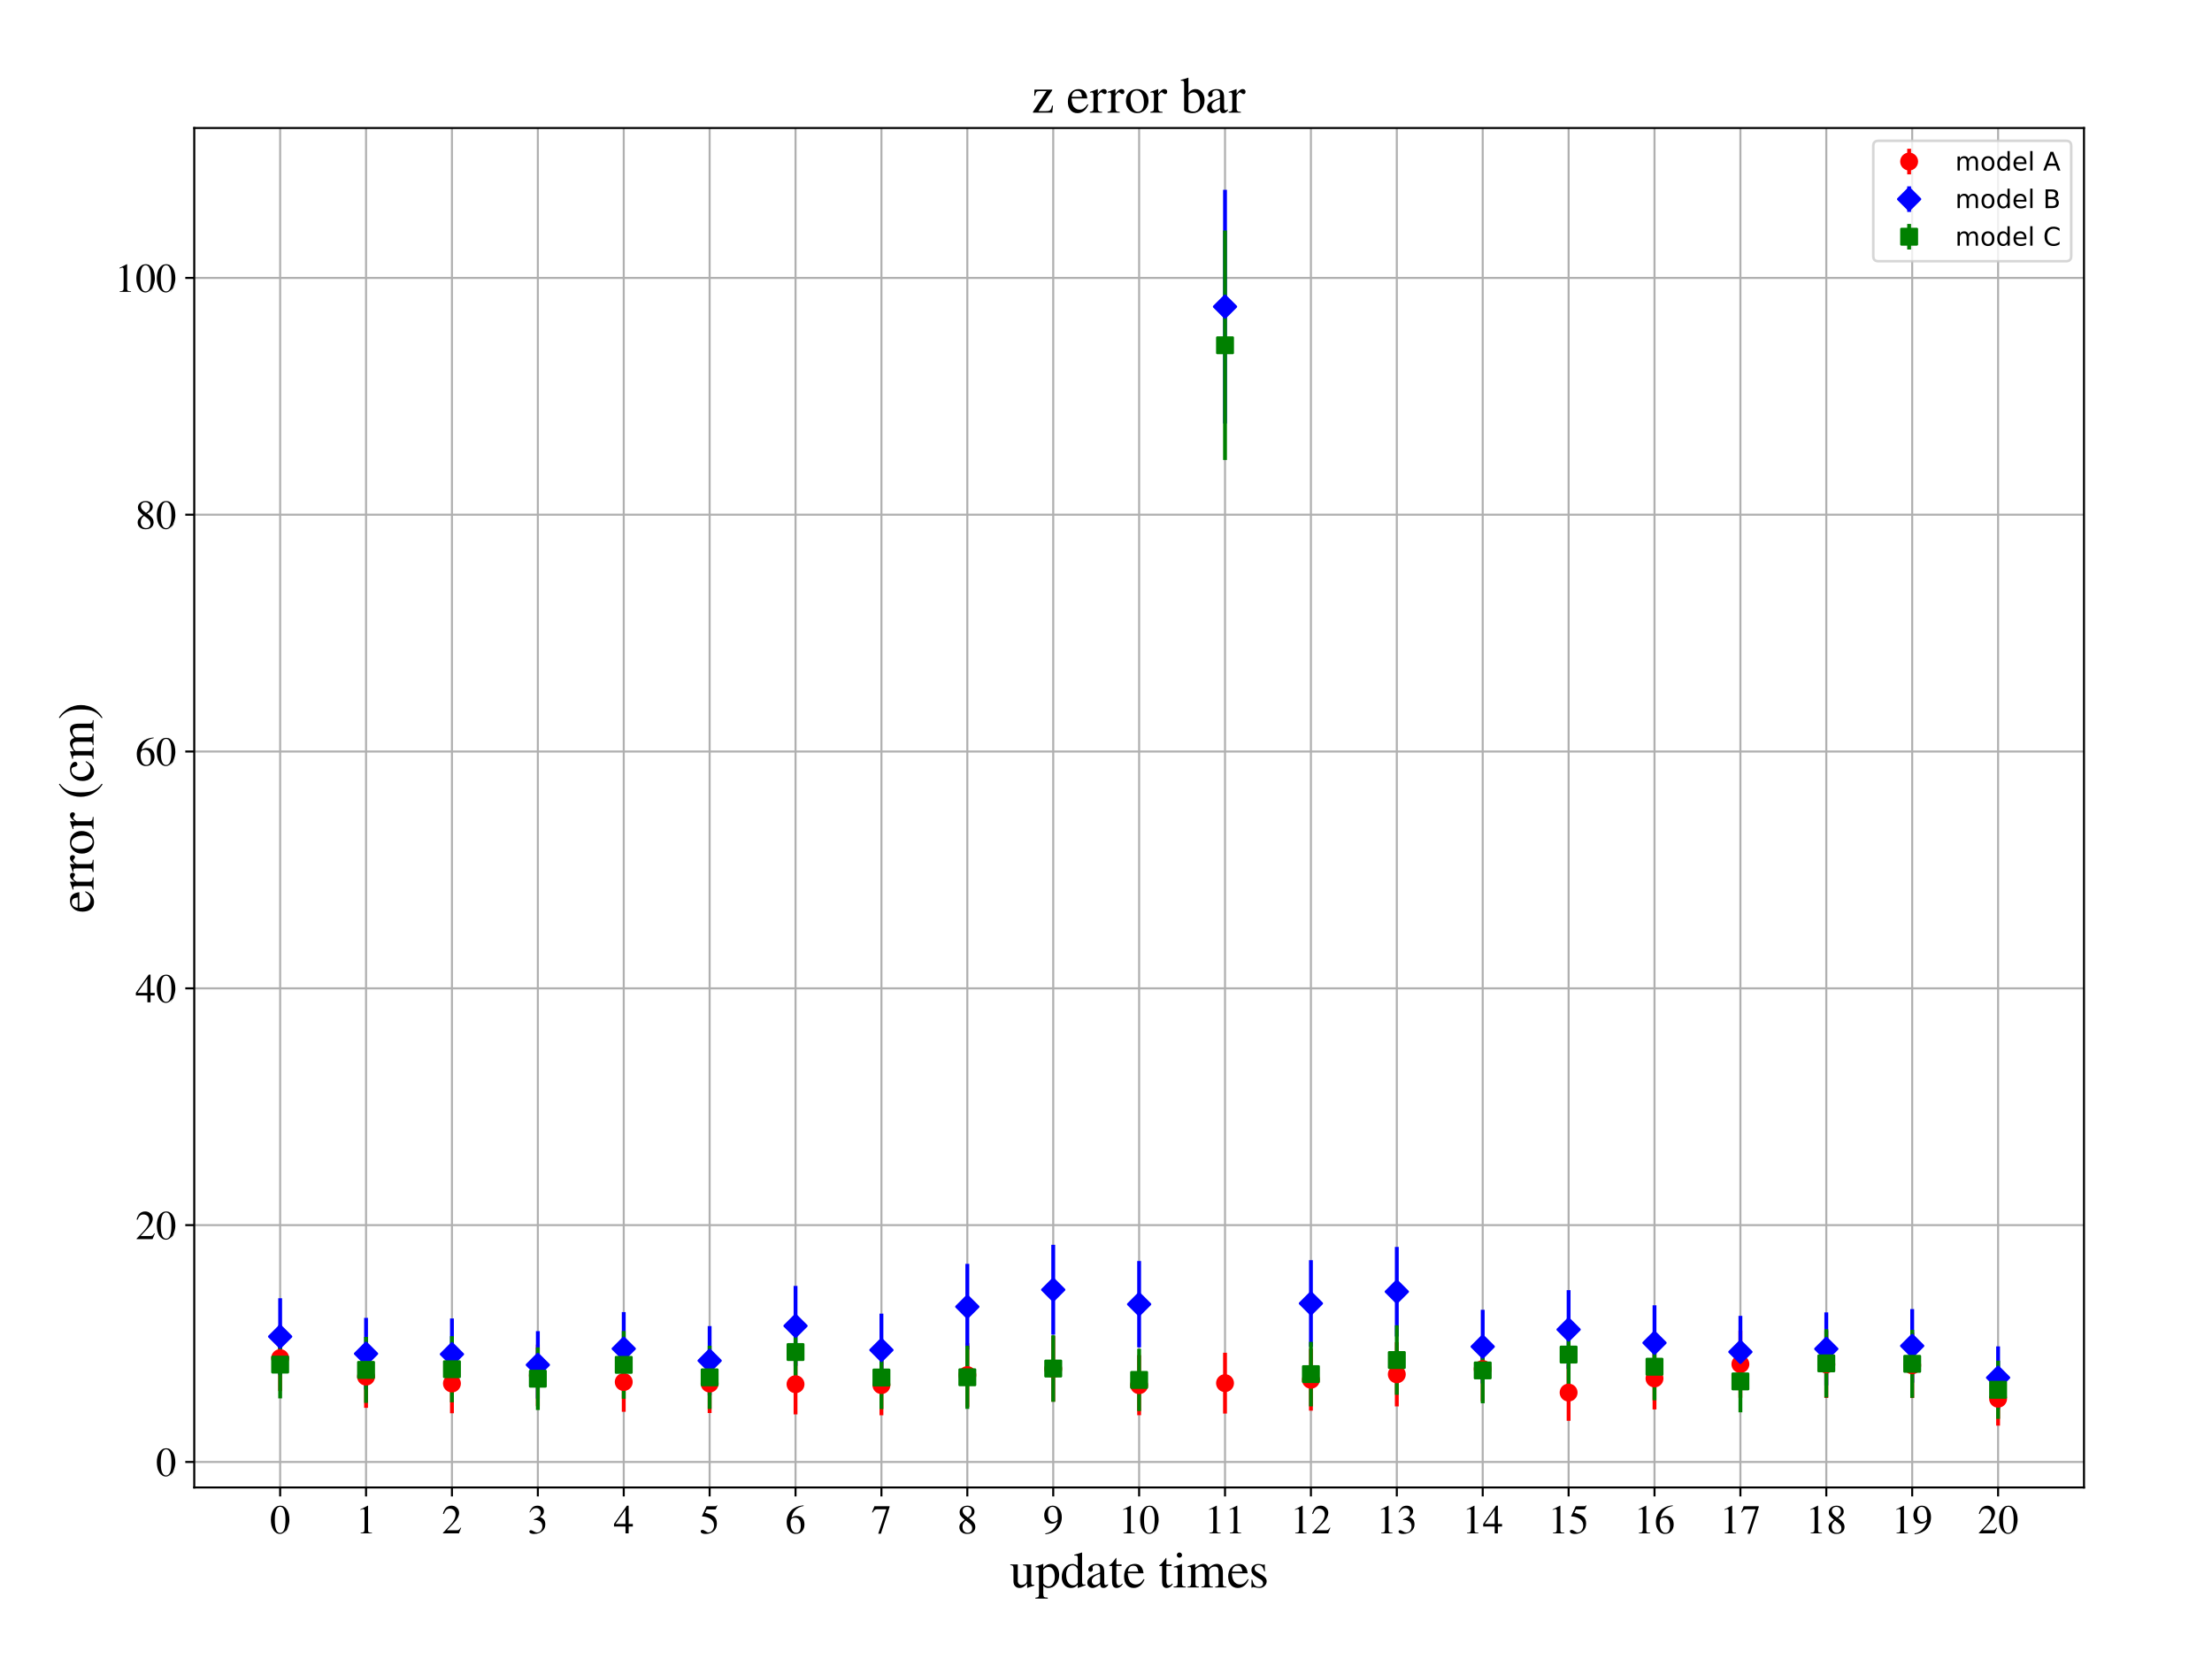 <?xml version="1.0" encoding="utf-8" standalone="no"?>
<!DOCTYPE svg PUBLIC "-//W3C//DTD SVG 1.1//EN"
  "http://www.w3.org/Graphics/SVG/1.1/DTD/svg11.dtd">
<!-- Created with matplotlib (https://matplotlib.org/) -->
<svg height="648pt" version="1.1" viewBox="0 0 864 648" width="864pt" xmlns="http://www.w3.org/2000/svg" xmlns:xlink="http://www.w3.org/1999/xlink">
 <defs>
  <style type="text/css">
*{stroke-linecap:butt;stroke-linejoin:round;}
  </style>
 </defs>
 <g id="figure_1">
  <g id="patch_1">
   <path d="M 0 648 
L 864 648 
L 864 0 
L 0 0 
z
" style="fill:#ffffff;"/>
  </g>
  <g id="axes_1">
   <g id="patch_2">
    <path d="M 75.875 581 
L 814 581 
L 814 50 
L 75.875 50 
z
" style="fill:#ffffff;"/>
   </g>
   <g id="matplotlib.axis_1">
    <g id="xtick_1">
     <g id="line2d_1">
      <path clip-path="url(#pb131323179)" d="M 109.426 581 
L 109.426 50 
" style="fill:none;stroke:#b0b0b0;stroke-linecap:square;stroke-width:0.8;"/>
     </g>
     <g id="line2d_2">
      <defs>
       <path d="M 0 0 
L 0 3.5 
" id="m816a0d48f4" style="stroke:#000000;stroke-width:0.8;"/>
      </defs>
      <g>
       <use style="stroke:#000000;stroke-width:0.8;" x="109.426" xlink:href="#m816a0d48f4" y="581"/>
      </g>
     </g>
     <g id="text_1">
      <!-- 0 -->
      <defs>
       <path d="M 47.594 17.797 
Q 35.203 -1.406 25 -1.406 
Q 14.797 -1.406 8.594 8.391 
Q 2.406 18.203 2.406 33.594 
Q 2.406 48.094 8.594 57.844 
Q 14.797 67.594 25.406 67.594 
Q 35.203 67.594 41.391 58 
Q 47.594 48.406 47.594 33 
Q 47.594 17.797 35.203 -1.406 
z
M 25.094 65 
Q 12 65 12 32.703 
Q 12 1.203 25 1.203 
Q 38 1.203 38 32.797 
Q 38 48.5 34.703 56.75 
Q 31.406 65 25.094 65 
z
" id="FreeSerif-48"/>
      </defs>
      <g transform="translate(105.426 598.928)scale(0.16 -0.16)">
       <use xlink:href="#FreeSerif-48"/>
      </g>
     </g>
    </g>
    <g id="xtick_2">
     <g id="line2d_3">
      <path clip-path="url(#pb131323179)" d="M 142.977 581 
L 142.977 50 
" style="fill:none;stroke:#b0b0b0;stroke-linecap:square;stroke-width:0.8;"/>
     </g>
     <g id="line2d_4">
      <g>
       <use style="stroke:#000000;stroke-width:0.8;" x="142.977" xlink:href="#m816a0d48f4" y="581"/>
      </g>
     </g>
     <g id="text_2">
      <!-- 1 -->
      <defs>
       <path d="M 18.297 59.297 
Q 16.5 59.297 11.094 57.094 
L 11.094 58.5 
L 29.094 67.594 
L 29.906 67.406 
L 29.906 7.406 
Q 29.906 3.797 31.703 2.688 
Q 33.5 1.594 39.406 1.5 
L 39.406 0 
L 11.797 0 
L 11.797 1.5 
Q 17.406 1.703 19.344 3.141 
Q 21.297 4.594 21.297 9.297 
L 21.297 54.594 
Q 21.297 59.297 18.297 59.297 
z
" id="FreeSerif-49"/>
      </defs>
      <g transform="translate(138.977 598.928)scale(0.16 -0.16)">
       <use xlink:href="#FreeSerif-49"/>
      </g>
     </g>
    </g>
    <g id="xtick_3">
     <g id="line2d_5">
      <path clip-path="url(#pb131323179)" d="M 176.528 581 
L 176.528 50 
" style="fill:none;stroke:#b0b0b0;stroke-linecap:square;stroke-width:0.8;"/>
     </g>
     <g id="line2d_6">
      <g>
       <use style="stroke:#000000;stroke-width:0.8;" x="176.528" xlink:href="#m816a0d48f4" y="581"/>
      </g>
     </g>
     <g id="text_3">
      <!-- 2 -->
      <defs>
       <path d="M 3.094 47.703 
Q 3.594 50 4.094 51.703 
Q 4.594 53.406 6.25 56.656 
Q 7.906 59.906 9.953 62.047 
Q 12 64.203 15.641 65.891 
Q 19.297 67.594 23.906 67.594 
Q 31.703 67.594 37.047 62.5 
Q 42.406 57.406 42.406 49.906 
Q 42.406 38.594 29.594 25.203 
L 12.797 7.594 
L 36.703 7.594 
Q 40.094 7.594 41.75 8.75 
Q 43.406 9.906 46.203 14.203 
L 47.5 13.703 
L 42 0 
L 3 0 
L 3 1.203 
L 20.797 20.094 
Q 33.797 33.906 33.797 46.094 
Q 33.797 52.406 29.891 56.297 
Q 26 60.203 19.703 60.203 
Q 14.5 60.203 11.344 57.344 
Q 8.203 54.5 5.203 47.203 
z
" id="FreeSerif-50"/>
      </defs>
      <g transform="translate(172.528 598.928)scale(0.16 -0.16)">
       <use xlink:href="#FreeSerif-50"/>
      </g>
     </g>
    </g>
    <g id="xtick_4">
     <g id="line2d_7">
      <path clip-path="url(#pb131323179)" d="M 210.08 581 
L 210.08 50 
" style="fill:none;stroke:#b0b0b0;stroke-linecap:square;stroke-width:0.8;"/>
     </g>
     <g id="line2d_8">
      <g>
       <use style="stroke:#000000;stroke-width:0.8;" x="210.08" xlink:href="#m816a0d48f4" y="581"/>
      </g>
     </g>
     <g id="text_4">
      <!-- 3 -->
      <defs>
       <path d="M 8.094 7.797 
Q 10.406 7.797 14.953 5 
Q 19.5 2.203 22.906 2.203 
Q 28.406 2.203 32.203 6.5 
Q 36 10.797 36 17.094 
Q 36 21 34.641 24 
Q 33.297 27 31.188 28.641 
Q 29.094 30.297 26.188 31.344 
Q 23.297 32.406 20.75 32.703 
Q 18.203 33 15.297 33 
L 15.297 34.297 
Q 18.703 35.5 21.141 36.641 
Q 23.594 37.797 26.297 39.75 
Q 29 41.703 30.453 44.5 
Q 31.906 47.297 31.906 50.906 
Q 31.906 55.594 28.844 58.594 
Q 25.797 61.594 20.906 61.594 
Q 16.203 61.594 12.641 59.047 
Q 9.094 56.5 6 51 
L 4.5 51.406 
Q 7.094 58.5 11.547 63.047 
Q 16 67.594 24.203 67.594 
Q 31.094 67.594 35.438 63.797 
Q 39.797 60 39.797 53.906 
Q 39.797 49.797 37.688 46.688 
Q 35.594 43.594 30.406 40.094 
Q 36.406 37.5 39.797 33.453 
Q 43.203 29.406 43.203 21.906 
Q 43.203 11.297 35.344 4.938 
Q 27.5 -1.406 15.594 -1.406 
Q 10.406 -1.406 7.344 0.141 
Q 4.297 1.703 4.297 4.297 
Q 4.297 5.906 5.344 6.844 
Q 6.406 7.797 8.094 7.797 
z
" id="FreeSerif-51"/>
      </defs>
      <g transform="translate(206.08 598.928)scale(0.16 -0.16)">
       <use xlink:href="#FreeSerif-51"/>
      </g>
     </g>
    </g>
    <g id="xtick_5">
     <g id="line2d_9">
      <path clip-path="url(#pb131323179)" d="M 243.631 581 
L 243.631 50 
" style="fill:none;stroke:#b0b0b0;stroke-linecap:square;stroke-width:0.8;"/>
     </g>
     <g id="line2d_10">
      <g>
       <use style="stroke:#000000;stroke-width:0.8;" x="243.631" xlink:href="#m816a0d48f4" y="581"/>
      </g>
     </g>
     <g id="text_5">
      <!-- 4 -->
      <defs>
       <path d="M 47.203 23.094 
L 47.203 16.703 
L 37 16.703 
L 37 0 
L 29.297 0 
L 29.297 16.703 
L 1.203 16.703 
L 1.203 23.094 
L 32.594 67.594 
L 37 67.594 
L 37 23.094 
z
M 29.203 23.094 
L 29.203 57.406 
L 5.203 23.094 
z
" id="FreeSerif-52"/>
      </defs>
      <g transform="translate(239.631 598.928)scale(0.16 -0.16)">
       <use xlink:href="#FreeSerif-52"/>
      </g>
     </g>
    </g>
    <g id="xtick_6">
     <g id="line2d_11">
      <path clip-path="url(#pb131323179)" d="M 277.182 581 
L 277.182 50 
" style="fill:none;stroke:#b0b0b0;stroke-linecap:square;stroke-width:0.8;"/>
     </g>
     <g id="line2d_12">
      <g>
       <use style="stroke:#000000;stroke-width:0.8;" x="277.182" xlink:href="#m816a0d48f4" y="581"/>
      </g>
     </g>
     <g id="text_6">
      <!-- 5 -->
      <defs>
       <path d="M 35.703 19.406 
Q 35.703 24.703 33.344 28.797 
Q 31 32.906 27.641 35.156 
Q 24.297 37.406 20.141 38.844 
Q 16 40.297 12.953 40.75 
Q 9.906 41.203 7.594 41.203 
Q 6.406 41.203 6.406 42 
Q 6.406 42.297 6.5 42.5 
L 17.406 66.203 
L 38.297 66.203 
Q 39.906 66.203 40.844 66.703 
Q 41.797 67.203 42.906 68.797 
L 43.797 68.094 
L 40 59.203 
Q 39.594 58.297 37.703 58.297 
L 18.094 58.297 
L 13.906 49.797 
Q 28.5 47.203 35.594 41.344 
Q 42.703 35.5 42.703 24.203 
Q 42.703 18.297 40.844 13.688 
Q 39 9.094 36.141 6.297 
Q 33.297 3.5 29.547 1.703 
Q 25.797 -0.094 22.344 -0.75 
Q 18.906 -1.406 15.406 -1.406 
Q 9.797 -1.406 6.5 0.25 
Q 3.203 1.906 3.203 4.797 
Q 3.203 8.5 7.5 8.5 
Q 10.297 8.5 14.75 5.391 
Q 19.203 2.297 21.797 2.297 
Q 27.703 2.297 31.703 7.25 
Q 35.703 12.203 35.703 19.406 
z
" id="FreeSerif-53"/>
      </defs>
      <g transform="translate(273.182 598.928)scale(0.16 -0.16)">
       <use xlink:href="#FreeSerif-53"/>
      </g>
     </g>
    </g>
    <g id="xtick_7">
     <g id="line2d_13">
      <path clip-path="url(#pb131323179)" d="M 310.733 581 
L 310.733 50 
" style="fill:none;stroke:#b0b0b0;stroke-linecap:square;stroke-width:0.8;"/>
     </g>
     <g id="line2d_14">
      <g>
       <use style="stroke:#000000;stroke-width:0.8;" x="310.733" xlink:href="#m816a0d48f4" y="581"/>
      </g>
     </g>
     <g id="text_7">
      <!-- 6 -->
      <defs>
       <path d="M 25.797 -1.406 
Q 15.703 -1.406 9.547 6.641 
Q 3.406 14.703 3.406 27.906 
Q 3.406 32 4.203 36.344 
Q 5 40.703 7.703 46.25 
Q 10.406 51.797 14.703 56.188 
Q 19 60.594 26.75 64.047 
Q 34.5 67.5 44.594 68.406 
L 44.797 66.797 
Q 33 64.906 25.094 57.25 
Q 17.203 49.594 15.203 38.297 
Q 19.906 41.094 22.297 41.938 
Q 24.703 42.797 28 42.797 
Q 36.594 42.797 41.688 37.141 
Q 46.797 31.5 46.797 21.906 
Q 46.797 11.594 40.938 5.094 
Q 35.094 -1.406 25.797 -1.406 
z
M 24.203 38.203 
Q 17.406 38.203 15.047 35.203 
Q 12.703 32.203 12.703 26.297 
Q 12.703 14.703 16.5 8.047 
Q 20.297 1.406 26.906 1.406 
Q 32.203 1.406 35 5.844 
Q 37.797 10.297 37.797 18.5 
Q 37.797 27.906 34.25 33.047 
Q 30.703 38.203 24.203 38.203 
z
" id="FreeSerif-54"/>
      </defs>
      <g transform="translate(306.733 598.928)scale(0.16 -0.16)">
       <use xlink:href="#FreeSerif-54"/>
      </g>
     </g>
    </g>
    <g id="xtick_8">
     <g id="line2d_15">
      <path clip-path="url(#pb131323179)" d="M 344.284 581 
L 344.284 50 
" style="fill:none;stroke:#b0b0b0;stroke-linecap:square;stroke-width:0.8;"/>
     </g>
     <g id="line2d_16">
      <g>
       <use style="stroke:#000000;stroke-width:0.8;" x="344.284" xlink:href="#m816a0d48f4" y="581"/>
      </g>
     </g>
     <g id="text_8">
      <!-- 7 -->
      <defs>
       <path d="M 44.906 66.203 
L 44.906 64.594 
L 23.703 -0.797 
L 17.203 -0.797 
L 37 58.797 
L 15.297 58.797 
Q 11.203 58.797 9.047 57.297 
Q 6.906 55.797 3.703 50.703 
L 2 51.5 
L 7.906 66.203 
z
" id="FreeSerif-55"/>
      </defs>
      <g transform="translate(340.284 598.928)scale(0.16 -0.16)">
       <use xlink:href="#FreeSerif-55"/>
      </g>
     </g>
    </g>
    <g id="xtick_9">
     <g id="line2d_17">
      <path clip-path="url(#pb131323179)" d="M 377.835 581 
L 377.835 50 
" style="fill:none;stroke:#b0b0b0;stroke-linecap:square;stroke-width:0.8;"/>
     </g>
     <g id="line2d_18">
      <g>
       <use style="stroke:#000000;stroke-width:0.8;" x="377.835" xlink:href="#m816a0d48f4" y="581"/>
      </g>
     </g>
     <g id="text_9">
      <!-- 8 -->
      <defs>
       <path d="M 29 37.094 
Q 38 30.406 41.25 25.844 
Q 44.5 21.297 44.5 15.5 
Q 44.5 7.797 39.141 3.188 
Q 33.797 -1.406 24.797 -1.406 
Q 16.297 -1.406 10.938 3.188 
Q 5.594 7.797 5.594 15.094 
Q 5.594 20.203 8.047 23.641 
Q 10.5 27.094 18.594 33.203 
Q 10.703 40.094 8.453 43.5 
Q 6.203 46.906 6.203 51.797 
Q 6.203 58.594 11.594 63.094 
Q 17 67.594 25.203 67.594 
Q 32.703 67.594 37.547 63.594 
Q 42.406 59.594 42.406 53.406 
Q 42.406 48.297 39.406 44.688 
Q 36.406 41.094 29 37.094 
z
M 21.203 31.203 
Q 16.797 27.703 15 24.203 
Q 13.203 20.703 13.203 15.906 
Q 13.203 9.406 16.703 5.406 
Q 20.203 1.406 25.906 1.406 
Q 30.797 1.406 33.844 4.453 
Q 36.906 7.5 36.906 12.406 
Q 36.906 14 36.547 15.391 
Q 36.203 16.797 35.844 17.844 
Q 35.5 18.906 34.453 20.203 
Q 33.406 21.5 32.75 22.25 
Q 32.094 23 30.391 24.391 
Q 28.703 25.797 27.844 26.391 
Q 27 27 24.641 28.703 
Q 22.297 30.406 21.203 31.203 
z
M 26.094 38.906 
Q 26.203 39 27.453 39.844 
Q 28.703 40.703 29.25 41.203 
Q 29.797 41.703 30.938 42.75 
Q 32.094 43.797 32.688 44.75 
Q 33.297 45.703 34.047 47.047 
Q 34.797 48.406 35.141 50.047 
Q 35.5 51.703 35.5 53.5 
Q 35.5 58.703 32.5 61.75 
Q 29.5 64.797 24.406 64.797 
Q 19.703 64.797 16.641 62 
Q 13.594 59.203 13.594 54.906 
Q 13.594 50.703 16.5 47 
Q 19.406 43.297 26.094 38.906 
z
" id="FreeSerif-56"/>
      </defs>
      <g transform="translate(373.835 598.928)scale(0.16 -0.16)">
       <use xlink:href="#FreeSerif-56"/>
      </g>
     </g>
    </g>
    <g id="xtick_10">
     <g id="line2d_19">
      <path clip-path="url(#pb131323179)" d="M 411.386 581 
L 411.386 50 
" style="fill:none;stroke:#b0b0b0;stroke-linecap:square;stroke-width:0.8;"/>
     </g>
     <g id="line2d_20">
      <g>
       <use style="stroke:#000000;stroke-width:0.8;" x="411.386" xlink:href="#m816a0d48f4" y="581"/>
      </g>
     </g>
     <g id="text_10">
      <!-- 9 -->
      <defs>
       <path d="M 5.906 -2.203 
L 5.594 -0.203 
Q 17 1.797 24.953 9.5 
Q 32.906 17.203 36 29.406 
Q 28.594 23.703 21 23.703 
Q 12.906 23.703 7.953 29.297 
Q 3 34.906 3 44 
Q 3 54.094 8.953 60.844 
Q 14.906 67.594 23.797 67.594 
Q 33.5 67.594 39.703 59.688 
Q 45.906 51.797 45.906 39.406 
Q 45.906 35.406 45.203 31.203 
Q 44.5 27 41.953 21.25 
Q 39.406 15.5 35.297 10.953 
Q 31.203 6.406 23.594 2.703 
Q 16 -1 5.906 -2.203 
z
M 24.594 28 
Q 26.5 28 28.891 28.547 
Q 31.297 29.094 33.75 30.938 
Q 36.203 32.797 36.203 35.5 
L 36.203 39.406 
Q 36.203 64.797 23 64.797 
Q 19.906 64.797 17.703 63.141 
Q 15.5 61.5 14.344 58.797 
Q 13.203 56.094 12.703 53.297 
Q 12.203 50.5 12.203 47.406 
Q 12.203 38.5 15.547 33.25 
Q 18.906 28 24.594 28 
z
" id="FreeSerif-57"/>
      </defs>
      <g transform="translate(407.386 598.928)scale(0.16 -0.16)">
       <use xlink:href="#FreeSerif-57"/>
      </g>
     </g>
    </g>
    <g id="xtick_11">
     <g id="line2d_21">
      <path clip-path="url(#pb131323179)" d="M 444.938 581 
L 444.938 50 
" style="fill:none;stroke:#b0b0b0;stroke-linecap:square;stroke-width:0.8;"/>
     </g>
     <g id="line2d_22">
      <g>
       <use style="stroke:#000000;stroke-width:0.8;" x="444.938" xlink:href="#m816a0d48f4" y="581"/>
      </g>
     </g>
     <g id="text_11">
      <!-- 10 -->
      <g transform="translate(436.938 598.928)scale(0.16 -0.16)">
       <use xlink:href="#FreeSerif-49"/>
       <use x="50" xlink:href="#FreeSerif-48"/>
      </g>
     </g>
    </g>
    <g id="xtick_12">
     <g id="line2d_23">
      <path clip-path="url(#pb131323179)" d="M 478.489 581 
L 478.489 50 
" style="fill:none;stroke:#b0b0b0;stroke-linecap:square;stroke-width:0.8;"/>
     </g>
     <g id="line2d_24">
      <g>
       <use style="stroke:#000000;stroke-width:0.8;" x="478.489" xlink:href="#m816a0d48f4" y="581"/>
      </g>
     </g>
     <g id="text_12">
      <!-- 11 -->
      <g transform="translate(470.489 598.928)scale(0.16 -0.16)">
       <use xlink:href="#FreeSerif-49"/>
       <use x="50" xlink:href="#FreeSerif-49"/>
      </g>
     </g>
    </g>
    <g id="xtick_13">
     <g id="line2d_25">
      <path clip-path="url(#pb131323179)" d="M 512.04 581 
L 512.04 50 
" style="fill:none;stroke:#b0b0b0;stroke-linecap:square;stroke-width:0.8;"/>
     </g>
     <g id="line2d_26">
      <g>
       <use style="stroke:#000000;stroke-width:0.8;" x="512.04" xlink:href="#m816a0d48f4" y="581"/>
      </g>
     </g>
     <g id="text_13">
      <!-- 12 -->
      <g transform="translate(504.04 598.928)scale(0.16 -0.16)">
       <use xlink:href="#FreeSerif-49"/>
       <use x="50" xlink:href="#FreeSerif-50"/>
      </g>
     </g>
    </g>
    <g id="xtick_14">
     <g id="line2d_27">
      <path clip-path="url(#pb131323179)" d="M 545.591 581 
L 545.591 50 
" style="fill:none;stroke:#b0b0b0;stroke-linecap:square;stroke-width:0.8;"/>
     </g>
     <g id="line2d_28">
      <g>
       <use style="stroke:#000000;stroke-width:0.8;" x="545.591" xlink:href="#m816a0d48f4" y="581"/>
      </g>
     </g>
     <g id="text_14">
      <!-- 13 -->
      <g transform="translate(537.591 598.928)scale(0.16 -0.16)">
       <use xlink:href="#FreeSerif-49"/>
       <use x="50" xlink:href="#FreeSerif-51"/>
      </g>
     </g>
    </g>
    <g id="xtick_15">
     <g id="line2d_29">
      <path clip-path="url(#pb131323179)" d="M 579.142 581 
L 579.142 50 
" style="fill:none;stroke:#b0b0b0;stroke-linecap:square;stroke-width:0.8;"/>
     </g>
     <g id="line2d_30">
      <g>
       <use style="stroke:#000000;stroke-width:0.8;" x="579.142" xlink:href="#m816a0d48f4" y="581"/>
      </g>
     </g>
     <g id="text_15">
      <!-- 14 -->
      <g transform="translate(571.142 598.928)scale(0.16 -0.16)">
       <use xlink:href="#FreeSerif-49"/>
       <use x="50" xlink:href="#FreeSerif-52"/>
      </g>
     </g>
    </g>
    <g id="xtick_16">
     <g id="line2d_31">
      <path clip-path="url(#pb131323179)" d="M 612.693 581 
L 612.693 50 
" style="fill:none;stroke:#b0b0b0;stroke-linecap:square;stroke-width:0.8;"/>
     </g>
     <g id="line2d_32">
      <g>
       <use style="stroke:#000000;stroke-width:0.8;" x="612.693" xlink:href="#m816a0d48f4" y="581"/>
      </g>
     </g>
     <g id="text_16">
      <!-- 15 -->
      <g transform="translate(604.693 598.928)scale(0.16 -0.16)">
       <use xlink:href="#FreeSerif-49"/>
       <use x="50" xlink:href="#FreeSerif-53"/>
      </g>
     </g>
    </g>
    <g id="xtick_17">
     <g id="line2d_33">
      <path clip-path="url(#pb131323179)" d="M 646.244 581 
L 646.244 50 
" style="fill:none;stroke:#b0b0b0;stroke-linecap:square;stroke-width:0.8;"/>
     </g>
     <g id="line2d_34">
      <g>
       <use style="stroke:#000000;stroke-width:0.8;" x="646.244" xlink:href="#m816a0d48f4" y="581"/>
      </g>
     </g>
     <g id="text_17">
      <!-- 16 -->
      <g transform="translate(638.244 598.928)scale(0.16 -0.16)">
       <use xlink:href="#FreeSerif-49"/>
       <use x="50" xlink:href="#FreeSerif-54"/>
      </g>
     </g>
    </g>
    <g id="xtick_18">
     <g id="line2d_35">
      <path clip-path="url(#pb131323179)" d="M 679.795 581 
L 679.795 50 
" style="fill:none;stroke:#b0b0b0;stroke-linecap:square;stroke-width:0.8;"/>
     </g>
     <g id="line2d_36">
      <g>
       <use style="stroke:#000000;stroke-width:0.8;" x="679.795" xlink:href="#m816a0d48f4" y="581"/>
      </g>
     </g>
     <g id="text_18">
      <!-- 17 -->
      <g transform="translate(671.795 598.928)scale(0.16 -0.16)">
       <use xlink:href="#FreeSerif-49"/>
       <use x="50" xlink:href="#FreeSerif-55"/>
      </g>
     </g>
    </g>
    <g id="xtick_19">
     <g id="line2d_37">
      <path clip-path="url(#pb131323179)" d="M 713.347 581 
L 713.347 50 
" style="fill:none;stroke:#b0b0b0;stroke-linecap:square;stroke-width:0.8;"/>
     </g>
     <g id="line2d_38">
      <g>
       <use style="stroke:#000000;stroke-width:0.8;" x="713.347" xlink:href="#m816a0d48f4" y="581"/>
      </g>
     </g>
     <g id="text_19">
      <!-- 18 -->
      <g transform="translate(705.347 598.928)scale(0.16 -0.16)">
       <use xlink:href="#FreeSerif-49"/>
       <use x="50" xlink:href="#FreeSerif-56"/>
      </g>
     </g>
    </g>
    <g id="xtick_20">
     <g id="line2d_39">
      <path clip-path="url(#pb131323179)" d="M 746.898 581 
L 746.898 50 
" style="fill:none;stroke:#b0b0b0;stroke-linecap:square;stroke-width:0.8;"/>
     </g>
     <g id="line2d_40">
      <g>
       <use style="stroke:#000000;stroke-width:0.8;" x="746.898" xlink:href="#m816a0d48f4" y="581"/>
      </g>
     </g>
     <g id="text_20">
      <!-- 19 -->
      <g transform="translate(738.898 598.928)scale(0.16 -0.16)">
       <use xlink:href="#FreeSerif-49"/>
       <use x="50" xlink:href="#FreeSerif-57"/>
      </g>
     </g>
    </g>
    <g id="xtick_21">
     <g id="line2d_41">
      <path clip-path="url(#pb131323179)" d="M 780.449 581 
L 780.449 50 
" style="fill:none;stroke:#b0b0b0;stroke-linecap:square;stroke-width:0.8;"/>
     </g>
     <g id="line2d_42">
      <g>
       <use style="stroke:#000000;stroke-width:0.8;" x="780.449" xlink:href="#m816a0d48f4" y="581"/>
      </g>
     </g>
     <g id="text_21">
      <!-- 20 -->
      <g transform="translate(772.449 598.928)scale(0.16 -0.16)">
       <use xlink:href="#FreeSerif-50"/>
       <use x="50" xlink:href="#FreeSerif-48"/>
      </g>
     </g>
    </g>
    <g id="text_22">
     <!-- update times -->
     <defs>
      <path d="M 48 5 
L 48 3.594 
Q 40.203 1.5 34.297 -0.906 
L 33.906 -0.703 
L 33.906 7.594 
Q 33.594 7.297 32.141 5.797 
Q 30.703 4.297 30.094 3.75 
Q 29.5 3.203 28.047 2.047 
Q 26.594 0.906 25.5 0.406 
Q 24.406 -0.094 22.703 -0.547 
Q 21 -1 19.297 -1 
Q 13.797 -1 10.5 2.547 
Q 7.203 6.094 7.203 12 
L 7.203 37.203 
Q 7.203 40.703 5.891 42.047 
Q 4.594 43.406 1 43.594 
L 1 45 
L 15.594 45 
L 15.594 12.406 
Q 15.594 9.297 17.688 7.047 
Q 19.797 4.797 22.703 4.797 
Q 23.797 4.797 25.297 5.094 
Q 26.797 5.406 28.75 6.25 
Q 30.703 7.094 32.047 8.938 
Q 33.406 10.797 33.406 13.5 
L 33.406 37 
Q 33.406 40.703 32.047 41.891 
Q 30.703 43.094 26 43.297 
L 26 45 
L 41.797 45 
L 41.797 10.703 
Q 41.797 7.203 42.891 6.094 
Q 44 5 47.5 5 
z
" id="FreeSerif-117"/>
      <path d="M 1.406 39.297 
L 1.406 40.906 
Q 7.703 42.797 15.797 46 
L 16.406 45.797 
L 16.406 38.094 
Q 22.797 46 30.797 46 
Q 38.094 46 42.797 40 
Q 47.5 34 47.5 24.703 
Q 47.5 13.797 41.453 6.391 
Q 35.406 -1 26.5 -1 
Q 23.297 -1 21.141 -0.094 
Q 19 0.797 16.406 3.297 
L 16.406 -12.406 
Q 16.406 -17.094 18 -18.438 
Q 19.594 -19.797 25.203 -19.906 
L 25.203 -21.703 
L 1 -21.703 
L 1 -20 
Q 5.406 -19.594 6.703 -18.297 
Q 8 -17 8 -13.094 
L 8 33.703 
Q 8 37.203 7.203 38.297 
Q 6.406 39.406 3.906 39.406 
Q 2.297 39.406 1.406 39.297 
z
M 16.406 33.406 
L 16.406 8.797 
Q 16.406 6.594 19.844 4.391 
Q 23.297 2.203 26.797 2.203 
Q 32.203 2.203 35.547 7.344 
Q 38.906 12.5 38.906 20.797 
Q 38.906 29.5 35.547 34.75 
Q 32.203 40 26.594 40 
Q 23.094 40 19.75 37.797 
Q 16.406 35.594 16.406 33.406 
z
" id="FreeSerif-112"/>
      <path d="M 34.203 -1 
L 33.797 -0.703 
L 33.797 5.703 
Q 29 -1 21 -1 
Q 12.703 -1 7.594 4.953 
Q 2.5 10.906 2.5 20.5 
Q 2.5 31.094 8.594 38.547 
Q 14.703 46 23.297 46 
Q 28.703 46 33.797 41.703 
L 33.797 57.297 
Q 33.797 60.406 32.891 61.406 
Q 32 62.406 29.203 62.406 
Q 27.797 62.406 27 62.297 
L 27 63.906 
Q 36.094 66.297 41.703 68.297 
L 42.203 68.094 
L 42.203 11.406 
Q 42.203 7.906 43.047 6.797 
Q 43.906 5.703 46.594 5.703 
Q 47.094 5.703 48.906 5.797 
L 48.906 4.203 
z
M 24.906 4.203 
Q 28.703 4.203 31.25 6.344 
Q 33.797 8.5 33.797 10.203 
L 33.797 33.203 
Q 33.797 37.203 30.688 40.203 
Q 27.594 43.203 23.594 43.203 
Q 17.906 43.203 14.5 38.094 
Q 11.094 33 11.094 24.5 
Q 11.094 15.297 14.891 9.75 
Q 18.703 4.203 24.906 4.203 
z
" id="FreeSerif-100"/>
      <path d="M 2.5 9.703 
Q 2.5 11.5 2.891 13.047 
Q 3.297 14.594 4.297 15.938 
Q 5.297 17.297 6.188 18.391 
Q 7.094 19.5 8.891 20.641 
Q 10.703 21.797 11.891 22.547 
Q 13.094 23.297 15.547 24.344 
Q 18 25.406 19.297 25.953 
Q 20.594 26.5 23.391 27.594 
Q 26.203 28.703 27.5 29.203 
L 27.5 35.297 
Q 27.5 43.594 19.906 43.594 
Q 16.906 43.594 14.797 42.141 
Q 12.703 40.703 12.703 38.703 
Q 12.703 37.906 12.953 36.5 
Q 13.203 35.094 13.203 34.703 
Q 13.203 33 11.844 31.75 
Q 10.5 30.5 8.703 30.5 
Q 7 30.5 5.703 31.797 
Q 4.406 33.094 4.406 34.797 
Q 4.406 39.5 9.25 42.75 
Q 14.094 46 21.203 46 
Q 29.406 46 32.5 42.047 
Q 35.594 38.094 35.594 30 
L 35.594 10.5 
Q 35.594 7.203 36.25 5.953 
Q 36.906 4.703 38.594 4.703 
Q 40.703 4.703 43 6.594 
L 43 4 
Q 40.406 1.094 38.453 0.047 
Q 36.5 -1 34 -1 
Q 30.906 -1 29.453 0.703 
Q 28 2.406 27.594 6.297 
Q 19 -1 13 -1 
Q 8.406 -1 5.453 2 
Q 2.5 5 2.5 9.703 
z
M 27.5 12.297 
L 27.5 26.797 
Q 18.5 23.5 14.891 20.391 
Q 11.297 17.297 11.297 12.906 
Q 11.297 8.797 13.297 6.797 
Q 15.297 4.797 17.594 4.797 
Q 21 4.797 24.906 7.094 
Q 26.5 8 27 9 
Q 27.5 10 27.5 12.297 
z
" id="FreeSerif-97"/>
      <path d="M 25.906 45 
L 25.906 41.797 
L 15.797 41.797 
L 15.797 13.203 
Q 15.797 8.5 17 6.344 
Q 18.203 4.203 21 4.203 
Q 24.094 4.203 27 7.703 
L 28.297 6.594 
Q 23.5 -1 16.297 -1 
Q 7.406 -1 7.406 11.703 
L 7.406 41.797 
L 2.094 41.797 
Q 1.703 42.094 1.703 42.5 
Q 1.703 43 2 43.297 
Q 2.297 43.594 3.141 44.141 
Q 4 44.703 5.203 45.641 
Q 6.406 46.594 8.5 49.094 
Q 10.594 51.594 13.094 55.094 
Q 14.703 57.406 15.094 57.906 
Q 15.797 57.906 15.797 56.594 
L 15.797 45 
z
" id="FreeSerif-116"/>
      <path d="M 9.703 27.703 
Q 9.906 21.406 11.406 16.844 
Q 12.906 12.297 15.297 10.047 
Q 17.703 7.797 20.141 6.844 
Q 22.594 5.906 25.297 5.906 
Q 30.094 5.906 33.641 8.297 
Q 37.203 10.703 40.797 16.406 
L 42.406 15.703 
Q 39.297 7.594 33.797 3.297 
Q 28.297 -1 21.203 -1 
Q 12.594 -1 7.547 5.047 
Q 2.5 11.094 2.5 21.406 
Q 2.5 32.5 8.344 39.25 
Q 14.203 46 23.406 46 
Q 31 46 35.203 41.453 
Q 39.406 36.906 40.5 27.703 
z
M 9.906 30.906 
L 30.297 30.906 
Q 29.297 37.406 27.188 39.906 
Q 25.094 42.406 20.5 42.406 
Q 11.5 42.406 9.906 30.906 
z
" id="FreeSerif-101"/>
      <path id="FreeSerif-32"/>
      <path d="M 6.203 39.297 
Q 4 39.297 2 39 
L 2 40.5 
Q 9 42.5 17.5 46 
L 17.906 45.703 
L 17.906 10.203 
Q 17.906 4.797 19.156 3.344 
Q 20.406 1.906 25.297 1.5 
L 25.297 0 
L 1.594 0 
L 1.594 1.5 
Q 6.797 1.797 8.141 3.297 
Q 9.5 4.797 9.5 10.203 
L 9.5 33.406 
Q 9.5 36.703 8.75 38 
Q 8 39.297 6.203 39.297 
z
M 12.797 68.297 
Q 15 68.297 16.5 66.797 
Q 18 65.297 18 63.203 
Q 18 61 16.5 59.547 
Q 15 58.094 12.797 58.094 
Q 10.703 58.094 9.25 59.594 
Q 7.797 61.094 7.797 63.188 
Q 7.797 65.297 9.297 66.797 
Q 10.797 68.297 12.797 68.297 
z
" id="FreeSerif-105"/>
      <path d="M 1.297 39.797 
L 1.297 41.5 
Q 8.5 43.5 15.297 46 
L 16 45.797 
L 16 38.297 
Q 22.203 43 25.203 44.5 
Q 28.203 46 31.5 46 
Q 39.406 46 42.094 37.594 
Q 49.906 46 58.406 46 
Q 70 46 70 28.203 
L 70 7.594 
Q 70 2 74.297 1.703 
L 76.906 1.5 
L 76.906 0 
L 55 0 
L 55 1.5 
Q 59.406 2 60.5 3.203 
Q 61.594 4.406 61.594 8.703 
L 61.594 29.797 
Q 61.594 36 60 38.391 
Q 58.406 40.797 54.094 40.797 
Q 47.5 40.797 43.203 34.703 
L 43.203 9.5 
Q 43.203 4.797 44.641 3.188 
Q 46.094 1.594 50.406 1.5 
L 50.406 0 
L 28 0 
L 28 1.5 
Q 32.297 1.797 33.547 3.094 
Q 34.797 4.406 34.797 8.594 
L 34.797 30.297 
Q 34.797 40.797 28.203 40.797 
Q 25.406 40.797 21.953 39.391 
Q 18.5 38 16.406 34.906 
L 16.406 6.703 
Q 16.406 3.797 17.797 2.75 
Q 19.203 1.703 23.203 1.5 
L 23.203 0 
L 1 0 
L 1 1.5 
Q 5.203 1.594 6.594 3 
Q 8 4.406 8 8.5 
L 8 33.797 
Q 8 37.406 7.25 38.797 
Q 6.5 40.203 4.5 40.203 
Q 3 40.203 1.297 39.797 
z
" id="FreeSerif-109"/>
      <path d="M 26.797 44 
Q 26.906 44 28.406 45 
L 29.5 45 
L 29.906 31.406 
L 28.406 31.406 
Q 26.703 38.094 24.203 40.891 
Q 21.703 43.703 17.406 43.703 
Q 14 43.703 11.844 41.797 
Q 9.703 39.906 9.703 36.906 
Q 9.703 32.594 14 30.094 
L 24.797 23.703 
Q 29.297 21 31.25 18.25 
Q 33.203 15.5 33.203 11.797 
Q 33.203 6.594 29.047 2.797 
Q 24.906 -1 19.094 -1 
Q 16.594 -1 12.391 -0.094 
Q 8.203 0.797 7.203 0.797 
Q 5.703 0.797 4.906 -0.406 
L 3.594 -0.406 
L 3.594 15.203 
L 5.203 15.203 
Q 6.797 8.203 9 5.297 
Q 12.203 1.203 17.906 1.203 
Q 21.703 1.203 23.953 3.141 
Q 26.203 5.094 26.203 8.406 
Q 26.203 12.906 21 15.906 
L 15.203 19.203 
Q 8.797 22.797 6.141 26.094 
Q 3.5 29.406 3.5 33.594 
Q 3.5 39 7.344 42.453 
Q 11.203 45.906 17.094 45.906 
Q 20.406 45.906 23.297 44.953 
Q 26.203 44 26.797 44 
z
" id="FreeSerif-115"/>
     </defs>
     <g transform="translate(394.423 620.059)scale(0.2 -0.2)">
      <use xlink:href="#FreeSerif-117"/>
      <use x="48.984" xlink:href="#FreeSerif-112"/>
      <use x="98.984" xlink:href="#FreeSerif-100"/>
      <use x="148.884" xlink:href="#FreeSerif-97"/>
      <use x="192.369" xlink:href="#FreeSerif-116"/>
      <use x="220.669" xlink:href="#FreeSerif-101"/>
      <use x="265.069" xlink:href="#FreeSerif-32"/>
      <use x="290.069" xlink:href="#FreeSerif-116"/>
      <use x="318.369" xlink:href="#FreeSerif-105"/>
      <use x="346.153" xlink:href="#FreeSerif-109"/>
      <use x="424.037" xlink:href="#FreeSerif-101"/>
      <use x="468.422" xlink:href="#FreeSerif-115"/>
     </g>
    </g>
   </g>
   <g id="matplotlib.axis_2">
    <g id="ytick_1">
     <g id="line2d_43">
      <path clip-path="url(#pb131323179)" d="M 75.875 571.034 
L 814 571.034 
" style="fill:none;stroke:#b0b0b0;stroke-linecap:square;stroke-width:0.8;"/>
     </g>
     <g id="line2d_44">
      <defs>
       <path d="M 0 0 
L -3.5 0 
" id="mf91837e078" style="stroke:#000000;stroke-width:0.8;"/>
      </defs>
      <g>
       <use style="stroke:#000000;stroke-width:0.8;" x="75.875" xlink:href="#mf91837e078" y="571.034"/>
      </g>
     </g>
     <g id="text_23">
      <!-- 0 -->
      <g transform="translate(60.875 576.498)scale(0.16 -0.16)">
       <use xlink:href="#FreeSerif-48"/>
      </g>
     </g>
    </g>
    <g id="ytick_2">
     <g id="line2d_45">
      <path clip-path="url(#pb131323179)" d="M 75.875 478.536 
L 814 478.536 
" style="fill:none;stroke:#b0b0b0;stroke-linecap:square;stroke-width:0.8;"/>
     </g>
     <g id="line2d_46">
      <g>
       <use style="stroke:#000000;stroke-width:0.8;" x="75.875" xlink:href="#mf91837e078" y="478.536"/>
      </g>
     </g>
     <g id="text_24">
      <!-- 20 -->
      <g transform="translate(52.875 484)scale(0.16 -0.16)">
       <use xlink:href="#FreeSerif-50"/>
       <use x="50" xlink:href="#FreeSerif-48"/>
      </g>
     </g>
    </g>
    <g id="ytick_3">
     <g id="line2d_47">
      <path clip-path="url(#pb131323179)" d="M 75.875 386.039 
L 814 386.039 
" style="fill:none;stroke:#b0b0b0;stroke-linecap:square;stroke-width:0.8;"/>
     </g>
     <g id="line2d_48">
      <g>
       <use style="stroke:#000000;stroke-width:0.8;" x="75.875" xlink:href="#mf91837e078" y="386.039"/>
      </g>
     </g>
     <g id="text_25">
      <!-- 40 -->
      <g transform="translate(52.875 391.503)scale(0.16 -0.16)">
       <use xlink:href="#FreeSerif-52"/>
       <use x="50" xlink:href="#FreeSerif-48"/>
      </g>
     </g>
    </g>
    <g id="ytick_4">
     <g id="line2d_49">
      <path clip-path="url(#pb131323179)" d="M 75.875 293.542 
L 814 293.542 
" style="fill:none;stroke:#b0b0b0;stroke-linecap:square;stroke-width:0.8;"/>
     </g>
     <g id="line2d_50">
      <g>
       <use style="stroke:#000000;stroke-width:0.8;" x="75.875" xlink:href="#mf91837e078" y="293.542"/>
      </g>
     </g>
     <g id="text_26">
      <!-- 60 -->
      <g transform="translate(52.875 299.005)scale(0.16 -0.16)">
       <use xlink:href="#FreeSerif-54"/>
       <use x="50" xlink:href="#FreeSerif-48"/>
      </g>
     </g>
    </g>
    <g id="ytick_5">
     <g id="line2d_51">
      <path clip-path="url(#pb131323179)" d="M 75.875 201.044 
L 814 201.044 
" style="fill:none;stroke:#b0b0b0;stroke-linecap:square;stroke-width:0.8;"/>
     </g>
     <g id="line2d_52">
      <g>
       <use style="stroke:#000000;stroke-width:0.8;" x="75.875" xlink:href="#mf91837e078" y="201.044"/>
      </g>
     </g>
     <g id="text_27">
      <!-- 80 -->
      <g transform="translate(52.875 206.508)scale(0.16 -0.16)">
       <use xlink:href="#FreeSerif-56"/>
       <use x="50" xlink:href="#FreeSerif-48"/>
      </g>
     </g>
    </g>
    <g id="ytick_6">
     <g id="line2d_53">
      <path clip-path="url(#pb131323179)" d="M 75.875 108.547 
L 814 108.547 
" style="fill:none;stroke:#b0b0b0;stroke-linecap:square;stroke-width:0.8;"/>
     </g>
     <g id="line2d_54">
      <g>
       <use style="stroke:#000000;stroke-width:0.8;" x="75.875" xlink:href="#mf91837e078" y="108.547"/>
      </g>
     </g>
     <g id="text_28">
      <!-- 100 -->
      <g transform="translate(44.875 114.011)scale(0.16 -0.16)">
       <use xlink:href="#FreeSerif-49"/>
       <use x="50" xlink:href="#FreeSerif-48"/>
       <use x="100" xlink:href="#FreeSerif-48"/>
      </g>
     </g>
    </g>
    <g id="text_29">
     <!-- error (cm) -->
     <defs>
      <path d="M 30.094 36.203 
Q 28.594 36.203 26.391 37.953 
Q 24.203 39.703 23.5 39.703 
Q 21.5 39.703 19 36.797 
Q 16.5 33.906 16.5 31.5 
L 16.5 9 
Q 16.5 4.703 18.203 3.203 
Q 19.906 1.703 25 1.5 
L 25 0 
L 1 0 
L 1 1.5 
Q 5.797 2.406 6.938 3.5 
Q 8.094 4.594 8.094 8.406 
L 8.094 33.406 
Q 8.094 36.703 7.344 38.047 
Q 6.594 39.406 4.703 39.406 
Q 3.094 39.406 1.203 39 
L 1.203 40.594 
Q 9.203 43.203 16 46 
L 16.5 45.797 
L 16.5 36.594 
Q 20.203 41.906 22.797 43.953 
Q 25.406 46 28.5 46 
Q 31.094 46 32.547 44.594 
Q 34 43.203 34 40.703 
Q 34 38.594 32.953 37.391 
Q 31.906 36.203 30.094 36.203 
z
" id="FreeSerif-114"/>
      <path d="M 24.594 46 
Q 34.203 46 40.391 39.594 
Q 46.594 33.203 46.594 23.406 
Q 46.594 13 40.188 6 
Q 33.797 -1 24.391 -1 
Q 15 -1 8.75 5.75 
Q 2.5 12.5 2.5 22.594 
Q 2.5 32.906 8.641 39.453 
Q 14.797 46 24.594 46 
z
M 11.5 27.5 
Q 11.5 16.797 15.391 9.297 
Q 19.297 1.797 25.594 1.797 
Q 31.203 1.797 34.391 6.594 
Q 37.594 11.406 37.594 19.906 
Q 37.594 30.203 33.594 36.703 
Q 29.594 43.203 23.297 43.203 
Q 18 43.203 14.75 38.891 
Q 11.5 34.594 11.5 27.5 
z
" id="FreeSerif-111"/>
      <path d="M 29.203 -17.703 
Q 26.594 -16.094 23.797 -13.844 
Q 21 -11.594 17.453 -7.594 
Q 13.906 -3.594 11.203 0.953 
Q 8.5 5.5 6.641 11.891 
Q 4.797 18.297 4.797 25.203 
Q 4.797 32.406 6.641 38.844 
Q 8.5 45.297 11 49.547 
Q 13.5 53.797 17.344 57.75 
Q 21.203 61.703 23.703 63.594 
Q 26.203 65.5 29.5 67.594 
L 30.406 66 
Q 26 62.406 23.297 59.5 
Q 20.594 56.594 18.094 51.938 
Q 15.594 47.297 14.5 40.844 
Q 13.406 34.406 13.406 25.5 
Q 13.406 16.203 14.5 9.5 
Q 15.594 2.797 18.094 -1.953 
Q 20.594 -6.703 23.297 -9.703 
Q 26 -12.703 30.406 -16.094 
z
" id="FreeSerif-40"/>
      <path d="M 2.5 21.297 
Q 2.5 32.406 9.047 39.203 
Q 15.594 46 24.406 46 
Q 30.703 46 35.25 42.953 
Q 39.797 39.906 39.797 35.703 
Q 39.797 34 38.391 32.75 
Q 37 31.5 35 31.5 
Q 31.594 31.5 30.297 36.094 
L 29.703 38.297 
Q 28.906 41.094 27.703 42.094 
Q 26.5 43.094 23.797 43.094 
Q 17.703 43.094 13.953 38.25 
Q 10.203 33.406 10.203 25.703 
Q 10.203 17.094 14.547 11.641 
Q 18.906 6.203 25.703 6.203 
Q 30 6.203 33.094 8.25 
Q 36.203 10.297 39.797 15.594 
L 41.203 14.703 
Q 40.203 12.703 39.453 11.391 
Q 38.703 10.094 36.75 7.5 
Q 34.797 4.906 32.891 3.297 
Q 31 1.703 27.891 0.344 
Q 24.797 -1 21.5 -1 
Q 13.203 -1 7.844 5.25 
Q 2.5 11.5 2.5 21.297 
z
" id="FreeSerif-99"/>
      <path d="M 4.047 67.703 
Q 6.656 66.094 9.453 63.844 
Q 12.25 61.594 15.797 57.594 
Q 19.344 53.594 22.047 49.047 
Q 24.75 44.5 26.594 38.094 
Q 28.453 31.703 28.453 24.797 
Q 28.453 17.594 26.594 11.141 
Q 24.75 4.703 22.25 0.453 
Q 19.75 -3.797 15.891 -7.75 
Q 12.047 -11.703 9.547 -13.594 
Q 7.047 -15.5 3.75 -17.594 
L 2.844 -16 
Q 7.25 -12.406 9.953 -9.5 
Q 12.656 -6.594 15.156 -1.938 
Q 17.656 2.703 18.75 9.141 
Q 19.844 15.594 19.844 24.5 
Q 19.844 33.797 18.75 40.5 
Q 17.656 47.203 15.156 51.953 
Q 12.656 56.703 9.953 59.703 
Q 7.25 62.703 2.844 66.094 
z
" id="FreeSerif-41"/>
     </defs>
     <g transform="translate(36.534 356.584)rotate(-90)scale(0.2 -0.2)">
      <use xlink:href="#FreeSerif-101"/>
      <use x="44.384" xlink:href="#FreeSerif-114"/>
      <use x="78.884" xlink:href="#FreeSerif-114"/>
      <use x="113.369" xlink:href="#FreeSerif-111"/>
      <use x="162.453" xlink:href="#FreeSerif-114"/>
      <use x="196.953" xlink:href="#FreeSerif-32"/>
      <use x="221.953" xlink:href="#FreeSerif-40"/>
      <use x="255.253" xlink:href="#FreeSerif-99"/>
      <use x="299.637" xlink:href="#FreeSerif-109"/>
      <use x="377.537" xlink:href="#FreeSerif-41"/>
     </g>
    </g>
   </g>
   <g id="LineCollection_1">
    <path clip-path="url(#pb131323179)" d="M 109.426 543.338 
L 109.426 517.606 
" style="fill:none;stroke:#ff0000;stroke-width:1.5;"/>
    <path clip-path="url(#pb131323179)" d="M 142.977 549.902 
L 142.977 525.518 
" style="fill:none;stroke:#ff0000;stroke-width:1.5;"/>
    <path clip-path="url(#pb131323179)" d="M 176.528 552.007 
L 176.528 528.78 
" style="fill:none;stroke:#ff0000;stroke-width:1.5;"/>
    <path clip-path="url(#pb131323179)" d="M 210.08 549.275 
L 210.08 525.187 
" style="fill:none;stroke:#ff0000;stroke-width:1.5;"/>
    <path clip-path="url(#pb131323179)" d="M 243.631 551.442 
L 243.631 528.185 
" style="fill:none;stroke:#ff0000;stroke-width:1.5;"/>
    <path clip-path="url(#pb131323179)" d="M 277.182 551.924 
L 277.182 528.9 
" style="fill:none;stroke:#ff0000;stroke-width:1.5;"/>
    <path clip-path="url(#pb131323179)" d="M 310.733 552.448 
L 310.733 528.899 
" style="fill:none;stroke:#ff0000;stroke-width:1.5;"/>
    <path clip-path="url(#pb131323179)" d="M 344.284 552.79 
L 344.284 529.252 
" style="fill:none;stroke:#ff0000;stroke-width:1.5;"/>
    <path clip-path="url(#pb131323179)" d="M 377.835 549.521 
L 377.835 524.681 
" style="fill:none;stroke:#ff0000;stroke-width:1.5;"/>
    <path clip-path="url(#pb131323179)" d="M 411.386 547.485 
L 411.386 521.863 
" style="fill:none;stroke:#ff0000;stroke-width:1.5;"/>
    <path clip-path="url(#pb131323179)" d="M 444.938 552.785 
L 444.938 529.321 
" style="fill:none;stroke:#ff0000;stroke-width:1.5;"/>
    <path clip-path="url(#pb131323179)" d="M 478.489 552.139 
L 478.489 528.372 
" style="fill:none;stroke:#ff0000;stroke-width:1.5;"/>
    <path clip-path="url(#pb131323179)" d="M 512.04 551 
L 512.04 526.869 
" style="fill:none;stroke:#ff0000;stroke-width:1.5;"/>
    <path clip-path="url(#pb131323179)" d="M 545.591 549.349 
L 545.591 524.279 
" style="fill:none;stroke:#ff0000;stroke-width:1.5;"/>
    <path clip-path="url(#pb131323179)" d="M 579.142 547.438 
L 579.142 522.019 
" style="fill:none;stroke:#ff0000;stroke-width:1.5;"/>
    <path clip-path="url(#pb131323179)" d="M 612.693 554.959 
L 612.693 532.923 
" style="fill:none;stroke:#ff0000;stroke-width:1.5;"/>
    <path clip-path="url(#pb131323179)" d="M 646.244 550.518 
L 646.244 526.303 
" style="fill:none;stroke:#ff0000;stroke-width:1.5;"/>
    <path clip-path="url(#pb131323179)" d="M 679.795 545.953 
L 679.795 519.711 
" style="fill:none;stroke:#ff0000;stroke-width:1.5;"/>
    <path clip-path="url(#pb131323179)" d="M 713.347 546.023 
L 713.347 519.84 
" style="fill:none;stroke:#ff0000;stroke-width:1.5;"/>
    <path clip-path="url(#pb131323179)" d="M 746.898 546.061 
L 746.898 520.506 
" style="fill:none;stroke:#ff0000;stroke-width:1.5;"/>
    <path clip-path="url(#pb131323179)" d="M 780.449 556.864 
L 780.449 535.827 
" style="fill:none;stroke:#ff0000;stroke-width:1.5;"/>
   </g>
   <g id="LineCollection_2">
    <path clip-path="url(#pb131323179)" d="M 109.426 537.035 
L 109.426 507.084 
" style="fill:none;stroke:#0000ff;stroke-width:1.5;"/>
    <path clip-path="url(#pb131323179)" d="M 142.977 542.727 
L 142.977 514.765 
" style="fill:none;stroke:#0000ff;stroke-width:1.5;"/>
    <path clip-path="url(#pb131323179)" d="M 176.528 542.891 
L 176.528 514.999 
" style="fill:none;stroke:#0000ff;stroke-width:1.5;"/>
    <path clip-path="url(#pb131323179)" d="M 210.08 546.286 
L 210.08 519.944 
" style="fill:none;stroke:#0000ff;stroke-width:1.5;"/>
    <path clip-path="url(#pb131323179)" d="M 243.631 541.109 
L 243.631 512.506 
" style="fill:none;stroke:#0000ff;stroke-width:1.5;"/>
    <path clip-path="url(#pb131323179)" d="M 277.182 545.006 
L 277.182 517.957 
" style="fill:none;stroke:#0000ff;stroke-width:1.5;"/>
    <path clip-path="url(#pb131323179)" d="M 310.733 533.506 
L 310.733 502.268 
" style="fill:none;stroke:#0000ff;stroke-width:1.5;"/>
    <path clip-path="url(#pb131323179)" d="M 344.284 541.531 
L 344.284 513.09 
" style="fill:none;stroke:#0000ff;stroke-width:1.5;"/>
    <path clip-path="url(#pb131323179)" d="M 377.835 527.152 
L 377.835 493.664 
" style="fill:none;stroke:#0000ff;stroke-width:1.5;"/>
    <path clip-path="url(#pb131323179)" d="M 411.386 521.322 
L 411.386 486.206 
" style="fill:none;stroke:#0000ff;stroke-width:1.5;"/>
    <path clip-path="url(#pb131323179)" d="M 444.938 526.288 
L 444.938 492.557 
" style="fill:none;stroke:#0000ff;stroke-width:1.5;"/>
    <path clip-path="url(#pb131323179)" d="M 478.489 165.415 
L 478.489 74.136 
" style="fill:none;stroke:#0000ff;stroke-width:1.5;"/>
    <path clip-path="url(#pb131323179)" d="M 512.04 525.993 
L 512.04 492.218 
" style="fill:none;stroke:#0000ff;stroke-width:1.5;"/>
    <path clip-path="url(#pb131323179)" d="M 545.591 522.011 
L 545.591 487.042 
" style="fill:none;stroke:#0000ff;stroke-width:1.5;"/>
    <path clip-path="url(#pb131323179)" d="M 579.142 540.366 
L 579.142 511.598 
" style="fill:none;stroke:#0000ff;stroke-width:1.5;"/>
    <path clip-path="url(#pb131323179)" d="M 612.693 534.717 
L 612.693 503.92 
" style="fill:none;stroke:#0000ff;stroke-width:1.5;"/>
    <path clip-path="url(#pb131323179)" d="M 646.244 539.157 
L 646.244 509.853 
" style="fill:none;stroke:#0000ff;stroke-width:1.5;"/>
    <path clip-path="url(#pb131323179)" d="M 679.795 542.133 
L 679.795 513.968 
" style="fill:none;stroke:#0000ff;stroke-width:1.5;"/>
    <path clip-path="url(#pb131323179)" d="M 713.347 541.123 
L 713.347 512.617 
" style="fill:none;stroke:#0000ff;stroke-width:1.5;"/>
    <path clip-path="url(#pb131323179)" d="M 746.898 540.067 
L 746.898 511.334 
" style="fill:none;stroke:#0000ff;stroke-width:1.5;"/>
    <path clip-path="url(#pb131323179)" d="M 780.449 550.324 
L 780.449 525.889 
" style="fill:none;stroke:#0000ff;stroke-width:1.5;"/>
   </g>
   <g id="LineCollection_3">
    <path clip-path="url(#pb131323179)" d="M 109.426 546.216 
L 109.426 519.791 
" style="fill:none;stroke:#008000;stroke-width:1.5;"/>
    <path clip-path="url(#pb131323179)" d="M 142.977 547.97 
L 142.977 522.192 
" style="fill:none;stroke:#008000;stroke-width:1.5;"/>
    <path clip-path="url(#pb131323179)" d="M 176.528 547.72 
L 176.528 521.908 
" style="fill:none;stroke:#008000;stroke-width:1.5;"/>
    <path clip-path="url(#pb131323179)" d="M 210.08 550.739 
L 210.08 526.279 
" style="fill:none;stroke:#008000;stroke-width:1.5;"/>
    <path clip-path="url(#pb131323179)" d="M 243.631 546.33 
L 243.631 519.888 
" style="fill:none;stroke:#008000;stroke-width:1.5;"/>
    <path clip-path="url(#pb131323179)" d="M 277.182 550.34 
L 277.182 525.636 
" style="fill:none;stroke:#008000;stroke-width:1.5;"/>
    <path clip-path="url(#pb131323179)" d="M 310.733 542.185 
L 310.733 514.031 
" style="fill:none;stroke:#008000;stroke-width:1.5;"/>
    <path clip-path="url(#pb131323179)" d="M 344.284 550.381 
L 344.284 525.728 
" style="fill:none;stroke:#008000;stroke-width:1.5;"/>
    <path clip-path="url(#pb131323179)" d="M 377.835 550.303 
L 377.835 525.63 
" style="fill:none;stroke:#008000;stroke-width:1.5;"/>
    <path clip-path="url(#pb131323179)" d="M 411.386 547.539 
L 411.386 521.566 
" style="fill:none;stroke:#008000;stroke-width:1.5;"/>
    <path clip-path="url(#pb131323179)" d="M 444.938 551.153 
L 444.938 526.836 
" style="fill:none;stroke:#008000;stroke-width:1.5;"/>
    <path clip-path="url(#pb131323179)" d="M 478.489 179.676 
L 478.489 90.052 
" style="fill:none;stroke:#008000;stroke-width:1.5;"/>
    <path clip-path="url(#pb131323179)" d="M 512.04 549.324 
L 512.04 524.133 
" style="fill:none;stroke:#008000;stroke-width:1.5;"/>
    <path clip-path="url(#pb131323179)" d="M 545.591 544.796 
L 545.591 517.662 
" style="fill:none;stroke:#008000;stroke-width:1.5;"/>
    <path clip-path="url(#pb131323179)" d="M 579.142 548.131 
L 579.142 522.422 
" style="fill:none;stroke:#008000;stroke-width:1.5;"/>
    <path clip-path="url(#pb131323179)" d="M 612.693 543.013 
L 612.693 515.167 
" style="fill:none;stroke:#008000;stroke-width:1.5;"/>
    <path clip-path="url(#pb131323179)" d="M 646.244 546.952 
L 646.244 520.721 
" style="fill:none;stroke:#008000;stroke-width:1.5;"/>
    <path clip-path="url(#pb131323179)" d="M 679.795 551.64 
L 679.795 527.52 
" style="fill:none;stroke:#008000;stroke-width:1.5;"/>
    <path clip-path="url(#pb131323179)" d="M 713.347 545.872 
L 713.347 519.187 
" style="fill:none;stroke:#008000;stroke-width:1.5;"/>
    <path clip-path="url(#pb131323179)" d="M 746.898 545.984 
L 746.898 519.43 
" style="fill:none;stroke:#008000;stroke-width:1.5;"/>
    <path clip-path="url(#pb131323179)" d="M 780.449 554.214 
L 780.449 531.495 
" style="fill:none;stroke:#008000;stroke-width:1.5;"/>
   </g>
   <g id="line2d_55">
    <defs>
     <path d="M 0 3 
C 0.796 3 1.559 2.684 2.121 2.121 
C 2.684 1.559 3 0.796 3 0 
C 3 -0.796 2.684 -1.559 2.121 -2.121 
C 1.559 -2.684 0.796 -3 0 -3 
C -0.796 -3 -1.559 -2.684 -2.121 -2.121 
C -2.684 -1.559 -3 -0.796 -3 0 
C -3 0.796 -2.684 1.559 -2.121 2.121 
C -1.559 2.684 -0.796 3 0 3 
z
" id="mb6bb90af92" style="stroke:#ff0000;"/>
    </defs>
    <g clip-path="url(#pb131323179)">
     <use style="fill:#ff0000;stroke:#ff0000;" x="109.426" xlink:href="#mb6bb90af92" y="530.472"/>
     <use style="fill:#ff0000;stroke:#ff0000;" x="142.977" xlink:href="#mb6bb90af92" y="537.71"/>
     <use style="fill:#ff0000;stroke:#ff0000;" x="176.528" xlink:href="#mb6bb90af92" y="540.393"/>
     <use style="fill:#ff0000;stroke:#ff0000;" x="210.08" xlink:href="#mb6bb90af92" y="537.231"/>
     <use style="fill:#ff0000;stroke:#ff0000;" x="243.631" xlink:href="#mb6bb90af92" y="539.813"/>
     <use style="fill:#ff0000;stroke:#ff0000;" x="277.182" xlink:href="#mb6bb90af92" y="540.412"/>
     <use style="fill:#ff0000;stroke:#ff0000;" x="310.733" xlink:href="#mb6bb90af92" y="540.674"/>
     <use style="fill:#ff0000;stroke:#ff0000;" x="344.284" xlink:href="#mb6bb90af92" y="541.021"/>
     <use style="fill:#ff0000;stroke:#ff0000;" x="377.835" xlink:href="#mb6bb90af92" y="537.101"/>
     <use style="fill:#ff0000;stroke:#ff0000;" x="411.386" xlink:href="#mb6bb90af92" y="534.674"/>
     <use style="fill:#ff0000;stroke:#ff0000;" x="444.938" xlink:href="#mb6bb90af92" y="541.053"/>
     <use style="fill:#ff0000;stroke:#ff0000;" x="478.489" xlink:href="#mb6bb90af92" y="540.255"/>
     <use style="fill:#ff0000;stroke:#ff0000;" x="512.04" xlink:href="#mb6bb90af92" y="538.935"/>
     <use style="fill:#ff0000;stroke:#ff0000;" x="545.591" xlink:href="#mb6bb90af92" y="536.814"/>
     <use style="fill:#ff0000;stroke:#ff0000;" x="579.142" xlink:href="#mb6bb90af92" y="534.729"/>
     <use style="fill:#ff0000;stroke:#ff0000;" x="612.693" xlink:href="#mb6bb90af92" y="543.941"/>
     <use style="fill:#ff0000;stroke:#ff0000;" x="646.244" xlink:href="#mb6bb90af92" y="538.41"/>
     <use style="fill:#ff0000;stroke:#ff0000;" x="679.795" xlink:href="#mb6bb90af92" y="532.832"/>
     <use style="fill:#ff0000;stroke:#ff0000;" x="713.347" xlink:href="#mb6bb90af92" y="532.932"/>
     <use style="fill:#ff0000;stroke:#ff0000;" x="746.898" xlink:href="#mb6bb90af92" y="533.283"/>
     <use style="fill:#ff0000;stroke:#ff0000;" x="780.449" xlink:href="#mb6bb90af92" y="546.345"/>
    </g>
   </g>
   <g id="line2d_56">
    <defs>
     <path d="M -0 4.243 
L 4.243 0 
L 0 -4.243 
L -4.243 -0 
z
" id="m51b3284d48" style="stroke:#0000ff;stroke-linejoin:miter;"/>
    </defs>
    <g clip-path="url(#pb131323179)">
     <use style="fill:#0000ff;stroke:#0000ff;stroke-linejoin:miter;" x="109.426" xlink:href="#m51b3284d48" y="522.06"/>
     <use style="fill:#0000ff;stroke:#0000ff;stroke-linejoin:miter;" x="142.977" xlink:href="#m51b3284d48" y="528.746"/>
     <use style="fill:#0000ff;stroke:#0000ff;stroke-linejoin:miter;" x="176.528" xlink:href="#m51b3284d48" y="528.945"/>
     <use style="fill:#0000ff;stroke:#0000ff;stroke-linejoin:miter;" x="210.08" xlink:href="#m51b3284d48" y="533.115"/>
     <use style="fill:#0000ff;stroke:#0000ff;stroke-linejoin:miter;" x="243.631" xlink:href="#m51b3284d48" y="526.807"/>
     <use style="fill:#0000ff;stroke:#0000ff;stroke-linejoin:miter;" x="277.182" xlink:href="#m51b3284d48" y="531.481"/>
     <use style="fill:#0000ff;stroke:#0000ff;stroke-linejoin:miter;" x="310.733" xlink:href="#m51b3284d48" y="517.887"/>
     <use style="fill:#0000ff;stroke:#0000ff;stroke-linejoin:miter;" x="344.284" xlink:href="#m51b3284d48" y="527.31"/>
     <use style="fill:#0000ff;stroke:#0000ff;stroke-linejoin:miter;" x="377.835" xlink:href="#m51b3284d48" y="510.408"/>
     <use style="fill:#0000ff;stroke:#0000ff;stroke-linejoin:miter;" x="411.386" xlink:href="#m51b3284d48" y="503.764"/>
     <use style="fill:#0000ff;stroke:#0000ff;stroke-linejoin:miter;" x="444.938" xlink:href="#m51b3284d48" y="509.423"/>
     <use style="fill:#0000ff;stroke:#0000ff;stroke-linejoin:miter;" x="478.489" xlink:href="#m51b3284d48" y="119.776"/>
     <use style="fill:#0000ff;stroke:#0000ff;stroke-linejoin:miter;" x="512.04" xlink:href="#m51b3284d48" y="509.105"/>
     <use style="fill:#0000ff;stroke:#0000ff;stroke-linejoin:miter;" x="545.591" xlink:href="#m51b3284d48" y="504.526"/>
     <use style="fill:#0000ff;stroke:#0000ff;stroke-linejoin:miter;" x="579.142" xlink:href="#m51b3284d48" y="525.982"/>
     <use style="fill:#0000ff;stroke:#0000ff;stroke-linejoin:miter;" x="612.693" xlink:href="#m51b3284d48" y="519.318"/>
     <use style="fill:#0000ff;stroke:#0000ff;stroke-linejoin:miter;" x="646.244" xlink:href="#m51b3284d48" y="524.505"/>
     <use style="fill:#0000ff;stroke:#0000ff;stroke-linejoin:miter;" x="679.795" xlink:href="#m51b3284d48" y="528.051"/>
     <use style="fill:#0000ff;stroke:#0000ff;stroke-linejoin:miter;" x="713.347" xlink:href="#m51b3284d48" y="526.87"/>
     <use style="fill:#0000ff;stroke:#0000ff;stroke-linejoin:miter;" x="746.898" xlink:href="#m51b3284d48" y="525.701"/>
     <use style="fill:#0000ff;stroke:#0000ff;stroke-linejoin:miter;" x="780.449" xlink:href="#m51b3284d48" y="538.107"/>
    </g>
   </g>
   <g id="line2d_57">
    <defs>
     <path d="M -3 3 
L 3 3 
L 3 -3 
L -3 -3 
z
" id="m7fd5429b6b" style="stroke:#008000;stroke-linejoin:miter;"/>
    </defs>
    <g clip-path="url(#pb131323179)">
     <use style="fill:#008000;stroke:#008000;stroke-linejoin:miter;" x="109.426" xlink:href="#m7fd5429b6b" y="533.003"/>
     <use style="fill:#008000;stroke:#008000;stroke-linejoin:miter;" x="142.977" xlink:href="#m7fd5429b6b" y="535.081"/>
     <use style="fill:#008000;stroke:#008000;stroke-linejoin:miter;" x="176.528" xlink:href="#m7fd5429b6b" y="534.814"/>
     <use style="fill:#008000;stroke:#008000;stroke-linejoin:miter;" x="210.08" xlink:href="#m7fd5429b6b" y="538.509"/>
     <use style="fill:#008000;stroke:#008000;stroke-linejoin:miter;" x="243.631" xlink:href="#m7fd5429b6b" y="533.109"/>
     <use style="fill:#008000;stroke:#008000;stroke-linejoin:miter;" x="277.182" xlink:href="#m7fd5429b6b" y="537.988"/>
     <use style="fill:#008000;stroke:#008000;stroke-linejoin:miter;" x="310.733" xlink:href="#m7fd5429b6b" y="528.108"/>
     <use style="fill:#008000;stroke:#008000;stroke-linejoin:miter;" x="344.284" xlink:href="#m7fd5429b6b" y="538.055"/>
     <use style="fill:#008000;stroke:#008000;stroke-linejoin:miter;" x="377.835" xlink:href="#m7fd5429b6b" y="537.966"/>
     <use style="fill:#008000;stroke:#008000;stroke-linejoin:miter;" x="411.386" xlink:href="#m7fd5429b6b" y="534.553"/>
     <use style="fill:#008000;stroke:#008000;stroke-linejoin:miter;" x="444.938" xlink:href="#m7fd5429b6b" y="538.994"/>
     <use style="fill:#008000;stroke:#008000;stroke-linejoin:miter;" x="478.489" xlink:href="#m7fd5429b6b" y="134.864"/>
     <use style="fill:#008000;stroke:#008000;stroke-linejoin:miter;" x="512.04" xlink:href="#m7fd5429b6b" y="536.729"/>
     <use style="fill:#008000;stroke:#008000;stroke-linejoin:miter;" x="545.591" xlink:href="#m7fd5429b6b" y="531.229"/>
     <use style="fill:#008000;stroke:#008000;stroke-linejoin:miter;" x="579.142" xlink:href="#m7fd5429b6b" y="535.276"/>
     <use style="fill:#008000;stroke:#008000;stroke-linejoin:miter;" x="612.693" xlink:href="#m7fd5429b6b" y="529.09"/>
     <use style="fill:#008000;stroke:#008000;stroke-linejoin:miter;" x="646.244" xlink:href="#m7fd5429b6b" y="533.837"/>
     <use style="fill:#008000;stroke:#008000;stroke-linejoin:miter;" x="679.795" xlink:href="#m7fd5429b6b" y="539.58"/>
     <use style="fill:#008000;stroke:#008000;stroke-linejoin:miter;" x="713.347" xlink:href="#m7fd5429b6b" y="532.529"/>
     <use style="fill:#008000;stroke:#008000;stroke-linejoin:miter;" x="746.898" xlink:href="#m7fd5429b6b" y="532.707"/>
     <use style="fill:#008000;stroke:#008000;stroke-linejoin:miter;" x="780.449" xlink:href="#m7fd5429b6b" y="542.854"/>
    </g>
   </g>
   <g id="patch_3">
    <path d="M 75.875 581 
L 75.875 50 
" style="fill:none;stroke:#000000;stroke-linecap:square;stroke-linejoin:miter;stroke-width:0.8;"/>
   </g>
   <g id="patch_4">
    <path d="M 814 581 
L 814 50 
" style="fill:none;stroke:#000000;stroke-linecap:square;stroke-linejoin:miter;stroke-width:0.8;"/>
   </g>
   <g id="patch_5">
    <path d="M 75.875 581 
L 814 581 
" style="fill:none;stroke:#000000;stroke-linecap:square;stroke-linejoin:miter;stroke-width:0.8;"/>
   </g>
   <g id="patch_6">
    <path d="M 75.875 50 
L 814 50 
" style="fill:none;stroke:#000000;stroke-linecap:square;stroke-linejoin:miter;stroke-width:0.8;"/>
   </g>
   <g id="text_30">
    <!-- z error bar -->
    <defs>
     <path d="M 25.5 3 
Q 29.406 3 31.703 3.5 
Q 34 4 35.297 5.703 
Q 36.594 7.406 37.094 8.906 
Q 37.594 10.406 38.297 13.906 
L 40.094 13.5 
L 38.703 0 
L 1 0 
L 1 1.5 
L 27.594 42 
L 13.797 42 
Q 9.297 42 7.688 40.344 
Q 6.094 38.703 5.406 33.203 
L 3.594 33.203 
L 3.906 45 
L 38.594 45 
L 38.594 43.5 
L 11.703 3 
z
" id="FreeSerif-122"/>
     <path d="M 16 68.094 
L 16 37.5 
Q 17.5 41.203 21.391 43.594 
Q 25.297 46 29.906 46 
Q 37.406 46 42.453 39.75 
Q 47.5 33.5 47.5 24.297 
Q 47.5 13.594 40.75 6.297 
Q 34 -1 24.094 -1 
Q 18.094 -1 12.844 1.047 
Q 7.594 3.094 7.594 5.406 
L 7.594 57.297 
Q 7.594 60.406 6.641 61.406 
Q 5.703 62.406 2.703 62.406 
Q 1.594 62.406 1 62.297 
L 1 63.906 
Q 8.703 65.797 15.5 68.297 
z
M 16 32.203 
L 16 7 
Q 16 5.094 18.891 3.641 
Q 21.797 2.203 25.703 2.203 
Q 31.906 2.203 35.297 6.797 
Q 38.703 11.406 38.703 19.703 
Q 38.703 28.797 35.25 34.25 
Q 31.797 39.703 25.906 39.703 
Q 22 39.703 19 37.391 
Q 16 35.094 16 32.203 
z
" id="FreeSerif-98"/>
    </defs>
    <g transform="translate(403.272 44)scale(0.2 -0.2)">
     <use xlink:href="#FreeSerif-122"/>
     <use x="41.7" xlink:href="#FreeSerif-32"/>
     <use x="66.7" xlink:href="#FreeSerif-101"/>
     <use x="111.084" xlink:href="#FreeSerif-114"/>
     <use x="145.584" xlink:href="#FreeSerif-114"/>
     <use x="180.069" xlink:href="#FreeSerif-111"/>
     <use x="229.153" xlink:href="#FreeSerif-114"/>
     <use x="263.653" xlink:href="#FreeSerif-32"/>
     <use x="288.653" xlink:href="#FreeSerif-98"/>
     <use x="338.653" xlink:href="#FreeSerif-97"/>
     <use x="382.153" xlink:href="#FreeSerif-114"/>
    </g>
   </g>
   <g id="legend_1">
    <g id="patch_7">
     <path d="M 733.7 102.034 
L 807 102.034 
Q 809 102.034 809 100.034 
L 809 57 
Q 809 55 807 55 
L 733.7 55 
Q 731.7 55 731.7 57 
L 731.7 100.034 
Q 731.7 102.034 733.7 102.034 
z
" style="fill:#ffffff;opacity:0.8;stroke:#cccccc;stroke-linejoin:miter;"/>
    </g>
    <g id="LineCollection_4">
     <path d="M 745.7 68.098 
L 745.7 58.098 
" style="fill:none;stroke:#ff0000;stroke-width:1.5;"/>
    </g>
    <g id="line2d_58"/>
    <g id="line2d_59">
     <g>
      <use style="fill:#ff0000;stroke:#ff0000;" x="745.7" xlink:href="#mb6bb90af92" y="63.098"/>
     </g>
    </g>
    <g id="text_31">
     <!-- model A -->
     <defs>
      <path d="M 52 44.188 
Q 55.375 50.25 60.062 53.125 
Q 64.75 56 71.094 56 
Q 79.641 56 84.281 50.016 
Q 88.922 44.047 88.922 33.016 
L 88.922 0 
L 79.891 0 
L 79.891 32.719 
Q 79.891 40.578 77.094 44.375 
Q 74.312 48.188 68.609 48.188 
Q 61.625 48.188 57.562 43.547 
Q 53.516 38.922 53.516 30.906 
L 53.516 0 
L 44.484 0 
L 44.484 32.719 
Q 44.484 40.625 41.703 44.406 
Q 38.922 48.188 33.109 48.188 
Q 26.219 48.188 22.156 43.531 
Q 18.109 38.875 18.109 30.906 
L 18.109 0 
L 9.078 0 
L 9.078 54.688 
L 18.109 54.688 
L 18.109 46.188 
Q 21.188 51.219 25.484 53.609 
Q 29.781 56 35.688 56 
Q 41.656 56 45.828 52.969 
Q 50 49.953 52 44.188 
z
" id="DejaVuSans-109"/>
      <path d="M 30.609 48.391 
Q 23.391 48.391 19.188 42.75 
Q 14.984 37.109 14.984 27.297 
Q 14.984 17.484 19.156 11.844 
Q 23.344 6.203 30.609 6.203 
Q 37.797 6.203 41.984 11.859 
Q 46.188 17.531 46.188 27.297 
Q 46.188 37.016 41.984 42.703 
Q 37.797 48.391 30.609 48.391 
z
M 30.609 56 
Q 42.328 56 49.016 48.375 
Q 55.719 40.766 55.719 27.297 
Q 55.719 13.875 49.016 6.219 
Q 42.328 -1.422 30.609 -1.422 
Q 18.844 -1.422 12.172 6.219 
Q 5.516 13.875 5.516 27.297 
Q 5.516 40.766 12.172 48.375 
Q 18.844 56 30.609 56 
z
" id="DejaVuSans-111"/>
      <path d="M 45.406 46.391 
L 45.406 75.984 
L 54.391 75.984 
L 54.391 0 
L 45.406 0 
L 45.406 8.203 
Q 42.578 3.328 38.25 0.953 
Q 33.938 -1.422 27.875 -1.422 
Q 17.969 -1.422 11.734 6.484 
Q 5.516 14.406 5.516 27.297 
Q 5.516 40.188 11.734 48.094 
Q 17.969 56 27.875 56 
Q 33.938 56 38.25 53.625 
Q 42.578 51.266 45.406 46.391 
z
M 14.797 27.297 
Q 14.797 17.391 18.875 11.75 
Q 22.953 6.109 30.078 6.109 
Q 37.203 6.109 41.297 11.75 
Q 45.406 17.391 45.406 27.297 
Q 45.406 37.203 41.297 42.844 
Q 37.203 48.484 30.078 48.484 
Q 22.953 48.484 18.875 42.844 
Q 14.797 37.203 14.797 27.297 
z
" id="DejaVuSans-100"/>
      <path d="M 56.203 29.594 
L 56.203 25.203 
L 14.891 25.203 
Q 15.484 15.922 20.484 11.062 
Q 25.484 6.203 34.422 6.203 
Q 39.594 6.203 44.453 7.469 
Q 49.312 8.734 54.109 11.281 
L 54.109 2.781 
Q 49.266 0.734 44.188 -0.344 
Q 39.109 -1.422 33.891 -1.422 
Q 20.797 -1.422 13.156 6.188 
Q 5.516 13.812 5.516 26.812 
Q 5.516 40.234 12.766 48.109 
Q 20.016 56 32.328 56 
Q 43.359 56 49.781 48.891 
Q 56.203 41.797 56.203 29.594 
z
M 47.219 32.234 
Q 47.125 39.594 43.094 43.984 
Q 39.062 48.391 32.422 48.391 
Q 24.906 48.391 20.391 44.141 
Q 15.875 39.891 15.188 32.172 
z
" id="DejaVuSans-101"/>
      <path d="M 9.422 75.984 
L 18.406 75.984 
L 18.406 0 
L 9.422 0 
z
" id="DejaVuSans-108"/>
      <path id="DejaVuSans-32"/>
      <path d="M 34.188 63.188 
L 20.797 26.906 
L 47.609 26.906 
z
M 28.609 72.906 
L 39.797 72.906 
L 67.578 0 
L 57.328 0 
L 50.688 18.703 
L 17.828 18.703 
L 11.188 0 
L 0.781 0 
z
" id="DejaVuSans-65"/>
     </defs>
     <g transform="translate(763.7 66.598)scale(0.1 -0.1)">
      <use xlink:href="#DejaVuSans-109"/>
      <use x="97.412" xlink:href="#DejaVuSans-111"/>
      <use x="158.594" xlink:href="#DejaVuSans-100"/>
      <use x="222.07" xlink:href="#DejaVuSans-101"/>
      <use x="283.594" xlink:href="#DejaVuSans-108"/>
      <use x="311.377" xlink:href="#DejaVuSans-32"/>
      <use x="343.164" xlink:href="#DejaVuSans-65"/>
     </g>
    </g>
    <g id="LineCollection_5">
     <path d="M 745.7 82.777 
L 745.7 72.777 
" style="fill:none;stroke:#0000ff;stroke-width:1.5;"/>
    </g>
    <g id="line2d_60"/>
    <g id="line2d_61">
     <g>
      <use style="fill:#0000ff;stroke:#0000ff;stroke-linejoin:miter;" x="745.7" xlink:href="#m51b3284d48" y="77.777"/>
     </g>
    </g>
    <g id="text_32">
     <!-- model B -->
     <defs>
      <path d="M 19.672 34.812 
L 19.672 8.109 
L 35.5 8.109 
Q 43.453 8.109 47.281 11.406 
Q 51.125 14.703 51.125 21.484 
Q 51.125 28.328 47.281 31.562 
Q 43.453 34.812 35.5 34.812 
z
M 19.672 64.797 
L 19.672 42.828 
L 34.281 42.828 
Q 41.5 42.828 45.031 45.531 
Q 48.578 48.25 48.578 53.812 
Q 48.578 59.328 45.031 62.062 
Q 41.5 64.797 34.281 64.797 
z
M 9.812 72.906 
L 35.016 72.906 
Q 46.297 72.906 52.391 68.219 
Q 58.5 63.531 58.5 54.891 
Q 58.5 48.188 55.375 44.234 
Q 52.25 40.281 46.188 39.312 
Q 53.469 37.75 57.5 32.781 
Q 61.531 27.828 61.531 20.406 
Q 61.531 10.641 54.891 5.312 
Q 48.25 0 35.984 0 
L 9.812 0 
z
" id="DejaVuSans-66"/>
     </defs>
     <g transform="translate(763.7 81.277)scale(0.1 -0.1)">
      <use xlink:href="#DejaVuSans-109"/>
      <use x="97.412" xlink:href="#DejaVuSans-111"/>
      <use x="158.594" xlink:href="#DejaVuSans-100"/>
      <use x="222.07" xlink:href="#DejaVuSans-101"/>
      <use x="283.594" xlink:href="#DejaVuSans-108"/>
      <use x="311.377" xlink:href="#DejaVuSans-32"/>
      <use x="343.164" xlink:href="#DejaVuSans-66"/>
     </g>
    </g>
    <g id="LineCollection_6">
     <path d="M 745.7 97.455 
L 745.7 87.455 
" style="fill:none;stroke:#008000;stroke-width:1.5;"/>
    </g>
    <g id="line2d_62"/>
    <g id="line2d_63">
     <g>
      <use style="fill:#008000;stroke:#008000;stroke-linejoin:miter;" x="745.7" xlink:href="#m7fd5429b6b" y="92.455"/>
     </g>
    </g>
    <g id="text_33">
     <!-- model C -->
     <defs>
      <path d="M 64.406 67.281 
L 64.406 56.891 
Q 59.422 61.531 53.781 63.812 
Q 48.141 66.109 41.797 66.109 
Q 29.297 66.109 22.656 58.469 
Q 16.016 50.828 16.016 36.375 
Q 16.016 21.969 22.656 14.328 
Q 29.297 6.688 41.797 6.688 
Q 48.141 6.688 53.781 8.984 
Q 59.422 11.281 64.406 15.922 
L 64.406 5.609 
Q 59.234 2.094 53.438 0.328 
Q 47.656 -1.422 41.219 -1.422 
Q 24.656 -1.422 15.125 8.703 
Q 5.609 18.844 5.609 36.375 
Q 5.609 53.953 15.125 64.078 
Q 24.656 74.219 41.219 74.219 
Q 47.75 74.219 53.531 72.484 
Q 59.328 70.75 64.406 67.281 
z
" id="DejaVuSans-67"/>
     </defs>
     <g transform="translate(763.7 95.955)scale(0.1 -0.1)">
      <use xlink:href="#DejaVuSans-109"/>
      <use x="97.412" xlink:href="#DejaVuSans-111"/>
      <use x="158.594" xlink:href="#DejaVuSans-100"/>
      <use x="222.07" xlink:href="#DejaVuSans-101"/>
      <use x="283.594" xlink:href="#DejaVuSans-108"/>
      <use x="311.377" xlink:href="#DejaVuSans-32"/>
      <use x="343.164" xlink:href="#DejaVuSans-67"/>
     </g>
    </g>
   </g>
  </g>
 </g>
 <defs>
  <clipPath id="pb131323179">
   <rect height="531" width="738.125" x="75.875" y="50"/>
  </clipPath>
 </defs>
</svg>
